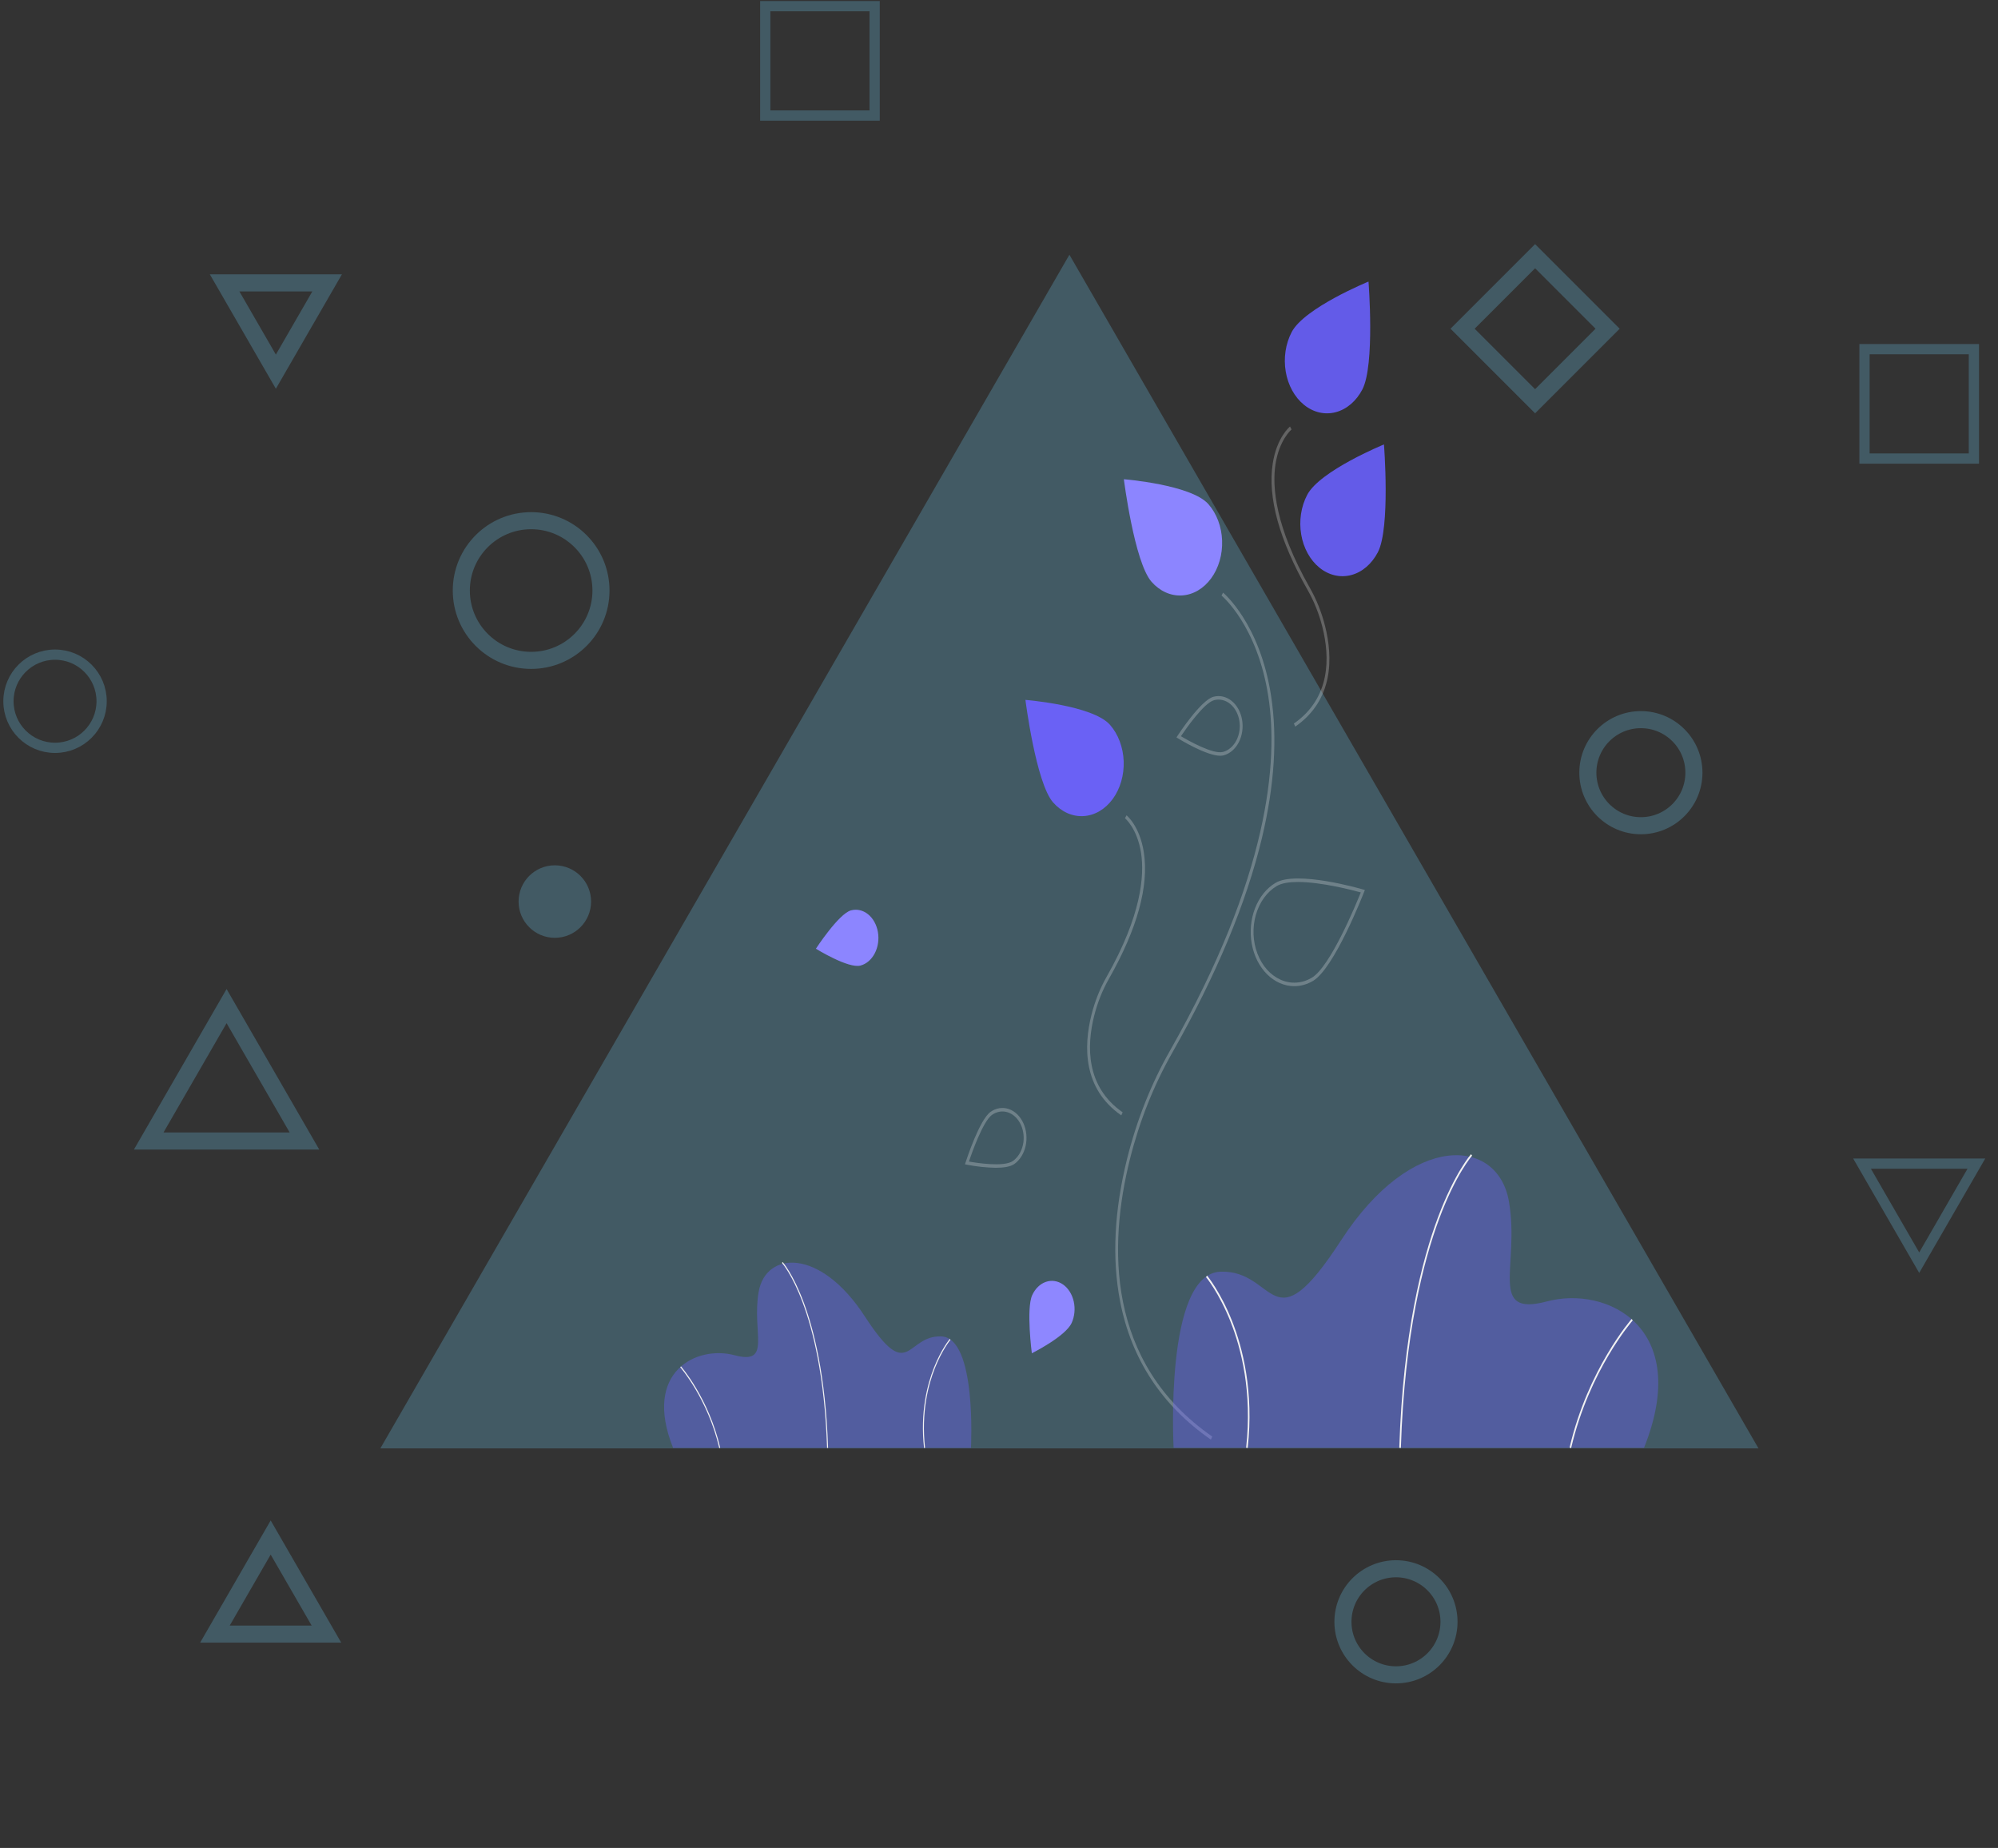 <svg width="585" height="541" viewBox="0 0 585 541" fill="none" xmlns="http://www.w3.org/2000/svg">
<rect x="0" y="0" width="585" height="541" fill="#333333" stroke="none"/>
<path d="M65.765 82.814L80.772 108.808L95.78 82.814H65.765Z" stroke="#71D5FF" stroke-opacity="0.24" stroke-width="5"/>
<circle cx="155.515" cy="172.88" r="20.447" stroke="#71D5FF" stroke-opacity="0.24" stroke-width="5"/>
<circle cx="480.439" cy="226.204" r="15.527" stroke="#71D5FF" stroke-opacity="0.24" stroke-width="5"/>
<circle cx="408.73" cy="474.786" r="15.527" stroke="#71D5FF" stroke-opacity="0.24" stroke-width="5"/>
<path d="M43.541 334.035L66.343 294.541L89.145 334.035H43.541Z" stroke="#71D5FF" stroke-opacity="0.24" stroke-width="5"/>
<path d="M545.189 340.659L561.929 369.654L578.669 340.659H545.189Z" stroke="#71D5FF" stroke-opacity="0.24" stroke-width="3"/>
<path d="M62.929 478.389L79.253 450.115L95.577 478.389H62.929Z" stroke="#71D5FF" stroke-opacity="0.24" stroke-width="5"/>
<circle cx="16.114" cy="205.291" r="13.641" stroke="#71D5FF" stroke-opacity="0.24" stroke-width="3"/>
<rect x="545.916" y="102.217" width="32.027" height="32.027" stroke="#71D5FF" stroke-opacity="0.24" stroke-width="3"/>
<rect x="224.062" y="1.802" width="32.027" height="32.027" stroke="#71D5FF" stroke-opacity="0.24" stroke-width="3"/>
<path d="M313.116 74.569L514.875 424.026H111.357L313.116 74.569Z" fill="#71D5FF" fill-opacity="0.24"/>
<path d="M249.156 266.517C250.875 266.053 252.673 266.459 254.152 267.646C255.631 268.832 256.671 270.702 257.044 272.843C257.416 274.985 257.09 277.223 256.137 279.065C255.184 280.907 253.683 282.202 251.963 282.666C248.382 283.631 238.888 277.738 238.888 277.738C238.888 277.738 245.575 267.482 249.156 266.517Z" fill="#8C85FF"/>
<path d="M354.535 421.45C340.175 411.481 331.235 397.871 327.964 380.998C325.535 368.47 326.233 354.373 330.038 339.098C332.859 327.835 337.088 317.197 342.57 307.575C371.652 256.314 374.277 222.912 371.358 203.917C368.157 183.09 357.759 174.441 357.654 174.356L358.103 173.496C358.21 173.583 368.883 182.434 372.16 203.683C374.05 215.934 373.161 229.902 369.518 245.201C364.985 264.241 356.144 285.426 343.242 308.167C337.811 317.701 333.62 328.242 330.824 339.401C324.584 364.454 323.701 398.871 354.936 420.555L354.535 421.45Z" fill="white" fill-opacity="0.24"/>
<path d="M328.307 326.531C316.986 318.672 317.301 306.217 319.559 297.153C320.561 293.156 322.062 289.379 324.008 285.964C334.196 268.005 335.117 256.339 334.095 249.715C332.985 242.522 329.426 239.568 329.39 239.539L329.839 238.68C329.997 238.808 333.729 241.904 334.904 249.522C336.434 259.441 332.994 271.901 324.68 286.556C322.784 289.883 321.321 293.562 320.346 297.457C318.178 306.159 317.869 318.111 328.708 325.635L328.307 326.531Z" fill="white" fill-opacity="0.24"/>
<path d="M379.243 212.715L378.842 211.819C389.681 204.295 389.372 192.342 387.204 183.641C386.229 179.746 384.766 176.067 382.87 172.74C374.556 158.085 371.116 145.625 372.646 135.706C373.821 128.088 377.553 124.991 377.711 124.864L378.161 125.723C378.125 125.752 374.547 128.744 373.449 135.939C372.438 142.56 373.369 154.216 383.543 172.148C385.488 175.563 386.99 179.339 387.991 183.337C390.249 192.401 390.564 204.856 379.243 212.715Z" fill="white" fill-opacity="0.24"/>
<path d="M403.414 161.701C402.528 163.394 401.383 164.852 400.044 165.993C398.706 167.135 397.2 167.936 395.612 168.352C394.024 168.769 392.387 168.791 390.792 168.419C389.197 168.047 387.677 167.287 386.319 166.183C384.96 165.08 383.789 163.653 382.873 161.986C381.957 160.318 381.314 158.442 380.98 156.465C380.646 154.488 380.629 152.449 380.928 150.463C381.228 148.477 381.838 146.585 382.725 144.893C386.453 137.779 405.218 130.11 405.218 130.11C405.218 130.11 407.141 154.587 403.414 161.701Z" fill="#635BE8"/>
<path d="M398.885 114.021C397.999 115.714 396.854 117.172 395.516 118.314C394.177 119.455 392.671 120.257 391.083 120.673C389.496 121.089 387.858 121.112 386.263 120.74C384.669 120.367 383.148 119.608 381.79 118.504C380.431 117.4 379.26 115.973 378.344 114.306C377.428 112.638 376.785 110.763 376.451 108.786C376.118 106.808 376.1 104.769 376.399 102.783C376.699 100.798 377.31 98.905 378.197 97.213C381.924 90.099 400.689 82.431 400.689 82.431C400.689 82.431 402.613 106.907 398.885 114.021Z" fill="#635BE8"/>
<path d="M378.978 288.702C376.08 288.708 373.267 287.485 371.001 285.236C368.736 282.987 367.152 279.844 366.511 276.325C365.87 272.806 366.21 269.12 367.474 265.874C368.739 262.627 370.853 260.013 373.469 258.461C379.686 254.772 398.332 260.172 399.123 260.404L399.623 260.551L399.4 261.126C399.046 262.037 390.664 283.469 384.447 287.158C382.739 288.174 380.87 288.702 378.978 288.702V288.702ZM380.016 258.202C377.487 258.202 375.271 258.528 373.823 259.387C370.964 261.083 368.763 264.123 367.705 267.839C366.646 271.556 366.817 275.644 368.179 279.204C369.54 282.764 371.982 285.504 374.966 286.822C377.951 288.141 381.234 287.928 384.092 286.233C389.501 283.024 397.024 264.763 398.428 261.259C396.181 260.638 386.932 258.202 380.016 258.202V258.202Z" fill="white" fill-opacity="0.24"/>
<path d="M353.808 147.589C355.007 148.95 355.978 150.592 356.667 152.42C357.356 154.249 357.75 156.228 357.824 158.246C357.899 160.264 357.654 162.28 357.103 164.18C356.552 166.079 355.706 167.825 354.613 169.318C353.52 170.81 352.202 172.02 350.734 172.878C349.265 173.736 347.676 174.226 346.055 174.319C344.435 174.412 342.816 174.107 341.29 173.421C339.765 172.735 338.363 171.681 337.164 170.32C332.124 164.597 329.058 140.301 329.058 140.301C329.058 140.301 348.768 141.866 353.808 147.589Z" fill="#8C85FF"/>
<path d="M324.989 212.188C327.409 214.936 328.854 218.77 329.005 222.844C329.156 226.919 328 230.902 325.793 233.916C323.586 236.93 320.508 238.729 317.236 238.917C313.963 239.105 310.765 237.667 308.345 234.918C303.304 229.195 300.238 204.9 300.238 204.9C300.238 204.9 319.948 206.465 324.989 212.188Z" fill="#6A61F5"/>
<path d="M357.292 221.248C353.17 221.248 345.287 216.386 344.925 216.162L344.465 215.876L344.789 215.38C345.066 214.955 351.609 204.973 355.29 203.98C357.116 203.488 359.025 203.919 360.596 205.179C362.167 206.44 363.272 208.425 363.667 210.7C364.063 212.974 363.716 215.351 362.704 217.308C361.692 219.264 360.098 220.64 358.271 221.132C357.949 221.213 357.621 221.252 357.292 221.248V221.248ZM345.762 215.527C347.703 216.681 355.139 220.928 358.097 220.13C359.709 219.694 361.116 218.478 362.009 216.751C362.902 215.024 363.207 212.925 362.858 210.918C362.509 208.91 361.534 207.157 360.148 206.044C358.761 204.931 357.076 204.549 355.464 204.983C352.504 205.781 347.146 213.476 345.762 215.527Z" fill="white" fill-opacity="0.24"/>
<path d="M302.222 379.162C303.089 377.257 304.529 375.858 306.224 375.274C307.919 374.69 309.73 374.967 311.261 376.046C312.792 377.125 313.916 378.916 314.386 381.026C314.857 383.136 314.635 385.393 313.77 387.3C311.966 391.271 302.115 396.173 302.115 396.173C302.115 396.173 300.417 383.133 302.222 379.162Z" fill="#8E87FF"/>
<path d="M291.528 341.872C288.686 341.815 285.851 341.51 283.044 340.961L282.537 340.858L282.728 340.264C282.891 339.757 286.76 327.805 290.038 325.498C290.843 324.93 291.73 324.567 292.649 324.426C293.567 324.286 294.499 324.373 295.39 324.681C296.282 324.989 297.116 325.513 297.845 326.223C298.574 326.933 299.184 327.814 299.639 328.817C300.094 329.82 300.387 330.925 300.499 332.069C300.612 333.213 300.542 334.373 300.295 335.483C300.047 336.593 299.626 337.632 299.057 338.54C298.487 339.447 297.779 340.206 296.973 340.774C295.796 341.603 293.722 341.872 291.528 341.872ZM283.691 340.045C285.82 340.429 293.933 341.736 296.568 339.881C298.005 338.87 299.06 337.189 299.501 335.209C299.943 333.229 299.735 331.111 298.923 329.322C298.11 327.533 296.761 326.219 295.17 325.669C293.58 325.119 291.88 325.378 290.443 326.39V326.39C287.808 328.245 284.524 337.575 283.691 340.045Z" fill="white" fill-opacity="0.24"/>
<circle cx="162.452" cy="263.936" r="10.615" fill="#71D5FF" fill-opacity="0.24"/>
<path d="M481.353 423.859H343.626C343.626 423.859 340.834 372.871 357.352 372.292C373.87 371.712 372.009 394.889 392.715 363.021C413.42 331.153 438.546 332.892 441.803 351.722C445.06 370.553 435.522 385.618 452.97 380.983C470.419 376.348 495.545 388.515 481.353 423.859Z" fill="#6C63FF" fill-opacity="0.38"/>
<path d="M410.165 423.871L409.7 423.848C410.784 390.278 416.43 368.708 420.975 356.526C425.911 343.298 430.667 337.943 430.714 337.89L431.023 338.323C430.977 338.375 426.276 343.677 421.38 356.815C416.86 368.947 411.245 390.427 410.165 423.871Z" fill="#F2F2F2"/>
<path d="M460.012 423.94L459.565 423.779C464.944 400.789 477.609 386.275 477.737 386.131L478.05 386.56C477.923 386.702 465.352 401.114 460.012 423.94Z" fill="#F2F2F2"/>
<path d="M365.319 423.9L364.858 423.82C366.682 407.431 363.386 394.716 360.299 386.935C356.957 378.51 353.144 373.909 353.106 373.863L353.428 373.445C353.466 373.491 357.339 378.163 360.717 386.678C363.832 394.532 367.16 407.365 365.319 423.9Z" fill="#F2F2F2"/>
<path d="M197.084 423.889H284.292C284.292 423.889 286.059 391.604 275.6 391.237C265.141 390.87 266.32 405.545 253.209 385.367C240.098 365.188 224.189 366.289 222.126 378.212C220.064 390.136 226.104 399.675 215.055 396.74C204.007 393.805 188.098 401.509 197.084 423.889Z" fill="#6C63FF" fill-opacity="0.38"/>
<path d="M242.16 423.897L242.454 423.882C241.768 402.625 238.193 388.968 235.314 381.254C232.189 372.878 229.178 369.487 229.148 369.454L228.952 369.728C228.982 369.761 231.958 373.118 235.058 381.437C237.92 389.119 241.476 402.72 242.16 423.897Z" fill="#F2F2F2"/>
<path d="M210.597 423.94L210.88 423.838C207.474 409.281 199.454 400.091 199.373 400L199.175 400.271C199.255 400.362 207.215 409.487 210.597 423.94Z" fill="#F2F2F2"/>
<path d="M270.556 423.914L270.848 423.864C269.692 413.487 271.78 405.435 273.734 400.508C275.85 395.174 278.265 392.26 278.289 392.232L278.085 391.967C278.061 391.996 275.609 394.954 273.47 400.346C271.497 405.319 269.39 413.445 270.556 423.914Z" fill="#F2F2F2"/>
<rect x="449.463" y="75.003" width="30.027" height="30.027" transform="rotate(45 449.463 75.003)" stroke="#71D5FF" stroke-opacity="0.24" stroke-width="5"/>
</svg>
